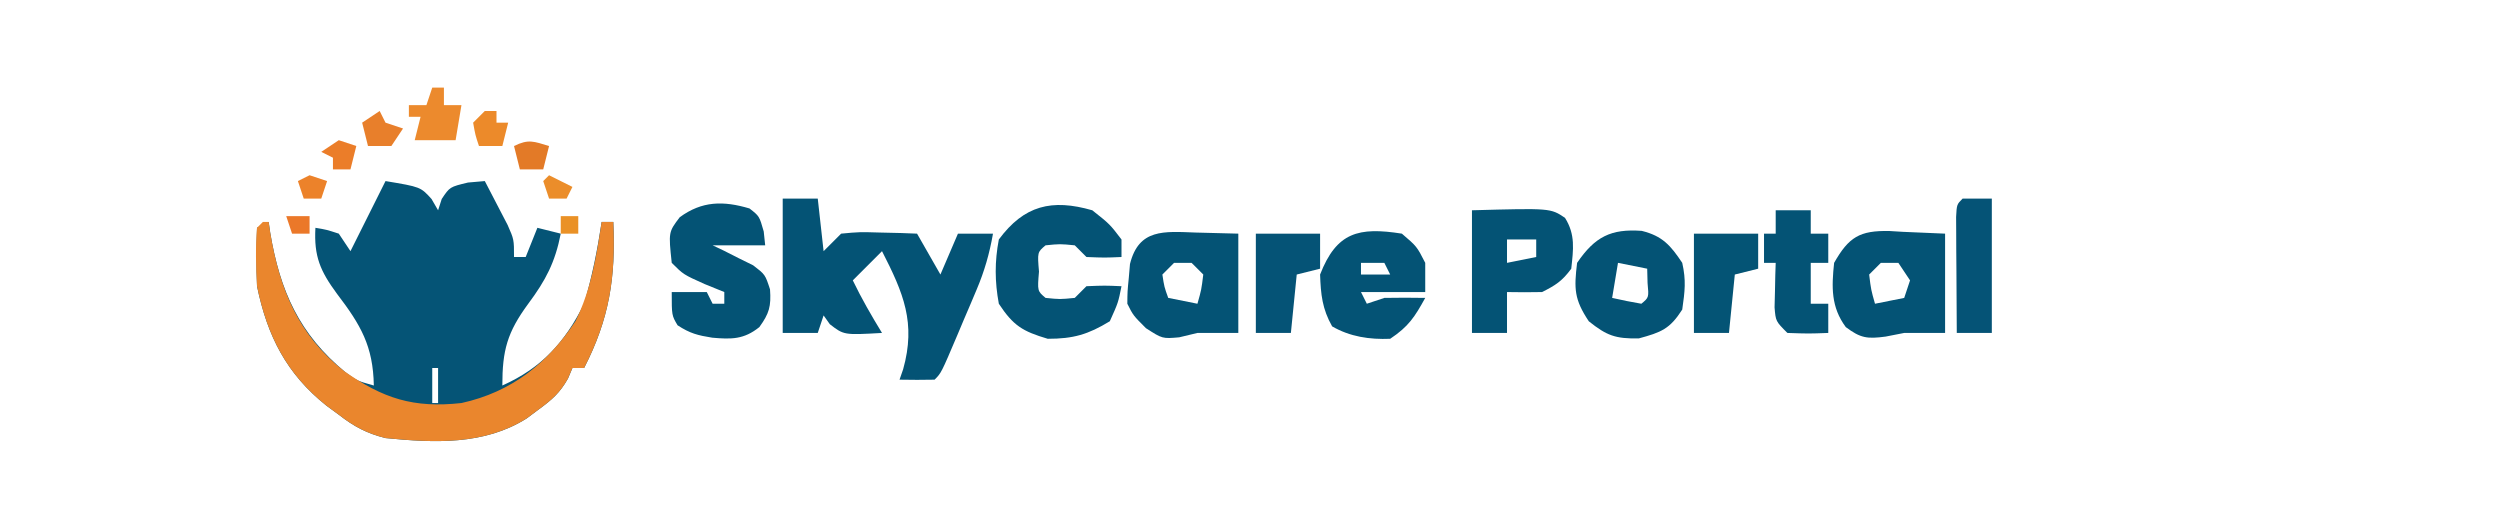 <?xml version="1.0" encoding="UTF-8"?>
<svg version="1.1" xmlns="http://www.w3.org/2000/svg" width="428" height="90">
<path d="M0 0 C6 1 6 1 7.875 3.062 C8.432 4.022 8.432 4.022 9 5 C9.309 4.041 9.309 4.041 9.625 3.062 C11 1 11 1 14.125 0.25 C15.074 0.168 16.023 0.085 17 0 C17.841 1.6 18.672 3.205 19.5 4.812 C19.964 5.706 20.428 6.599 20.906 7.52 C22 10 22 10 22 13 C22.66 13 23.32 13 24 13 C24.66 11.35 25.32 9.7 26 8 C27.32 8.33 28.64 8.66 30 9 C29.042 13.895 27.432 16.987 24.438 21 C20.83 25.91 20 28.969 20 35 C26.78 31.956 30.667 27.649 34 21 C35.357 16.377 36.28 11.762 37 7 C37.66 7 38.32 7 39 7 C39.433 16.485 38.326 23.574 34 32 C33.34 32 32.68 32 32 32 C31.749 32.596 31.497 33.191 31.238 33.805 C29.838 36.287 28.478 37.452 26.188 39.125 C25.521 39.623 24.855 40.12 24.168 40.633 C16.87 45.235 8.353 44.826 0 44 C-3.211 43.197 -5.403 42.024 -8 40 C-9.042 39.236 -9.042 39.236 -10.105 38.457 C-16.955 33.004 -20.233 26.541 -22 18 C-22.147 14.659 -22.121 11.342 -22 8 C-21.34 7.67 -20.68 7.34 -20 7 C-19.914 7.606 -19.827 8.212 -19.738 8.836 C-18.066 18.81 -14.741 26.212 -6.867 32.723 C-4.923 34.178 -4.923 34.178 -2 35 C-2.125 28.239 -4.234 24.638 -8.309 19.297 C-11.182 15.395 -12.271 12.877 -12 8 C-10.125 8.312 -10.125 8.312 -8 9 C-7.01 10.485 -7.01 10.485 -6 12 C-4.02 8.04 -2.04 4.08 0 0 Z M8 32 C8 33.98 8 35.96 8 38 C8.33 38 8.66 38 9 38 C9 36.02 9 34.04 9 32 C8.67 32 8.34 32 8 32 Z " fill="#055476" transform="translate(66,31)"/>
<path d="M0 0 C1.98 0 3.96 0 6 0 C6.33 2.97 6.66 5.94 7 9 C7.99 8.01 8.98 7.02 10 6 C13.137 5.707 13.137 5.707 16.688 5.812 C18.457 5.853 18.457 5.853 20.262 5.895 C21.617 5.947 21.617 5.947 23 6 C24.32 8.31 25.64 10.62 27 13 C27.99 10.69 28.98 8.38 30 6 C31.98 6 33.96 6 36 6 C35.403 9.414 34.539 12.421 33.188 15.609 C32.834 16.446 32.481 17.283 32.117 18.145 C31.749 19.004 31.38 19.864 31 20.75 C30.631 21.625 30.263 22.501 29.883 23.402 C27.139 29.861 27.139 29.861 26 31 C24 31.041 22 31.043 20 31 C20.202 30.417 20.405 29.835 20.613 29.234 C22.85 21.288 20.675 16.177 17 9 C15.35 10.65 13.7 12.3 12 14 C13.498 17.112 15.199 20.053 17 23 C10.477 23.369 10.477 23.369 8.062 21.5 C7.712 21.005 7.361 20.51 7 20 C6.67 20.99 6.34 21.98 6 23 C4.02 23 2.04 23 0 23 C0 15.41 0 7.82 0 0 Z " fill="#045375" transform="translate(134,34)"/>
<path d="M0 0 C0.33 0 0.66 0 1 0 C1.086 0.606 1.173 1.212 1.262 1.836 C2.884 11.511 6.064 19.33 13.902 25.527 C20.588 30.221 25.754 31.905 34 31 C42.584 29.112 48.731 24.213 53.523 16.98 C56.182 11.615 57.11 5.882 58 0 C58.66 0 59.32 0 60 0 C60.433 9.485 59.326 16.574 55 25 C54.34 25 53.68 25 53 25 C52.623 25.893 52.623 25.893 52.238 26.805 C50.838 29.287 49.478 30.452 47.188 32.125 C46.521 32.623 45.855 33.12 45.168 33.633 C37.87 38.235 29.353 37.826 21 37 C17.789 36.197 15.597 35.024 13 33 C12.305 32.491 11.61 31.982 10.895 31.457 C4.045 26.004 0.767 19.541 -1 11 C-1.194 7.656 -1.275 4.34 -1 1 C-0.67 0.67 -0.34 0.34 0 0 Z " fill="#EA862D" transform="translate(45,38)"/>
<path d="M0 0 C3 2.375 3 2.375 5 5 C5 5.99 5 6.98 5 8 C2.125 8.125 2.125 8.125 -1 8 C-1.66 7.34 -2.32 6.68 -3 6 C-5.542 5.75 -5.542 5.75 -8 6 C-9.404 7.177 -9.404 7.177 -9.125 10.5 C-9.404 13.823 -9.404 13.823 -8 15 C-5.542 15.25 -5.542 15.25 -3 15 C-2.34 14.34 -1.68 13.68 -1 13 C2.125 12.875 2.125 12.875 5 13 C4.438 15.812 4.438 15.812 3 19 C-0.743 21.275 -3.245 22 -7.625 22 C-11.924 20.726 -13.514 19.767 -16 16 C-16.701 12.205 -16.723 8.793 -16 5 C-11.668 -0.853 -6.923 -1.993 0 0 Z " fill="#045375" transform="translate(187,36)"/>
<path d="M0 0 C1.12 0.068 1.12 0.068 2.263 0.138 C5.851 0.293 5.851 0.293 9.513 0.45 C9.513 6.06 9.513 11.67 9.513 17.45 C7.203 17.45 4.893 17.45 2.513 17.45 C0.935 17.76 0.935 17.76 -0.675 18.075 C-3.827 18.496 -4.963 18.343 -7.487 16.45 C-10.033 13.014 -9.924 9.599 -9.487 5.45 C-6.977 1.041 -5.13 -0.107 0 0 Z M-1.487 5.45 C-2.147 6.11 -2.807 6.77 -3.487 7.45 C-3.167 10.053 -3.167 10.053 -2.487 12.45 C-0.837 12.12 0.813 11.79 2.513 11.45 C2.843 10.46 3.173 9.47 3.513 8.45 C2.853 7.46 2.193 6.47 1.513 5.45 C0.523 5.45 -0.467 5.45 -1.487 5.45 Z " fill="#045375" transform="translate(323.487,39.55)"/>
<path d="M0 0 C1.688 1.312 1.688 1.312 2.438 3.938 C2.561 5.113 2.561 5.113 2.688 6.312 C-0.312 6.312 -3.312 6.312 -6.312 6.312 C-5.674 6.615 -5.036 6.918 -4.379 7.23 C-3.553 7.649 -2.726 8.068 -1.875 8.5 C-1.051 8.906 -0.228 9.312 0.621 9.73 C2.688 11.312 2.688 11.312 3.516 13.852 C3.719 16.758 3.39 17.961 1.688 20.312 C-0.955 22.446 -3.12 22.412 -6.375 22.125 C-8.86 21.727 -10.187 21.395 -12.312 20 C-13.312 18.312 -13.312 18.312 -13.312 14.312 C-11.332 14.312 -9.352 14.312 -7.312 14.312 C-6.982 14.973 -6.652 15.633 -6.312 16.312 C-5.652 16.312 -4.992 16.312 -4.312 16.312 C-4.312 15.652 -4.312 14.992 -4.312 14.312 C-5.426 13.859 -6.54 13.405 -7.688 12.938 C-11.312 11.312 -11.312 11.312 -13.312 9.312 C-13.872 4.05 -13.872 4.05 -11.938 1.5 C-8.128 -1.284 -4.495 -1.336 0 0 Z " fill="#045375" transform="translate(128.312,35.688)"/>
<path d="M0 0 C2.413 0.062 4.826 0.124 7.312 0.188 C7.312 5.798 7.312 11.408 7.312 17.188 C5.003 17.188 2.692 17.188 0.312 17.188 C-0.719 17.435 -1.75 17.683 -2.812 17.938 C-5.688 18.188 -5.688 18.188 -8.5 16.375 C-10.688 14.188 -10.688 14.188 -11.688 12.188 C-11.672 10.129 -11.672 10.129 -11.438 7.75 C-11.37 6.968 -11.303 6.185 -11.234 5.379 C-9.721 -0.686 -5.415 -0.196 0 0 Z M-3.688 5.188 C-4.348 5.848 -5.008 6.508 -5.688 7.188 C-5.369 9.296 -5.369 9.296 -4.688 11.188 C-3.038 11.518 -1.387 11.848 0.312 12.188 C0.992 9.79 0.992 9.79 1.312 7.188 C0.652 6.527 -0.007 5.867 -0.688 5.188 C-1.677 5.188 -2.667 5.188 -3.688 5.188 Z " fill="#045375" transform="translate(204.688,39.812)"/>
<path d="M0 0 C13.449 -0.37 13.449 -0.37 15.926 1.293 C17.741 4.178 17.353 6.703 17 10 C15.457 12.104 14.319 12.841 12 14 C10 14.04 8 14.043 6 14 C6 16.31 6 18.62 6 21 C4.02 21 2.04 21 0 21 C0 14.07 0 7.14 0 0 Z M6 5 C6 6.32 6 7.64 6 9 C7.65 8.67 9.3 8.34 11 8 C11 7.01 11 6.02 11 5 C9.35 5 7.7 5 6 5 Z " fill="#045375" transform="translate(252,36)"/>
<path d="M0 0 C2.562 2.188 2.562 2.188 4 5 C4 6.65 4 8.3 4 10 C0.37 10 -3.26 10 -7 10 C-6.67 10.66 -6.34 11.32 -6 12 C-5.01 11.67 -4.02 11.34 -3 11 C-0.667 10.96 1.667 10.956 4 11 C2.196 14.265 1.166 15.889 -2 18 C-5.52 18.149 -8.881 17.65 -11.938 15.875 C-13.631 12.886 -13.884 10.418 -14 7 C-11.18 -0.251 -7.404 -1.17 0 0 Z M-7 5 C-7 5.66 -7 6.32 -7 7 C-5.35 7 -3.7 7 -2 7 C-2.33 6.34 -2.66 5.68 -3 5 C-4.32 5 -5.64 5 -7 5 Z " fill="#045375" transform="translate(240,40)"/>
<path d="M0 0 C3.552 0.874 4.948 2.493 6.938 5.477 C7.614 8.499 7.393 10.287 6.938 13.477 C4.795 16.819 3.335 17.368 -0.5 18.414 C-4.492 18.484 -5.982 17.941 -9.062 15.477 C-11.563 11.726 -11.599 9.918 -11.062 5.477 C-8.013 0.998 -5.264 -0.379 0 0 Z M-4.062 5.477 C-4.393 7.457 -4.723 9.437 -5.062 11.477 C-3.406 11.859 -1.738 12.191 -0.062 12.477 C1.234 11.41 1.234 11.41 1 8.914 C0.979 8.11 0.959 7.305 0.938 6.477 C-0.713 6.147 -2.362 5.817 -4.062 5.477 Z " fill="#045375" transform="translate(281.062,39.523)"/>
<path d="M0 0 C1.98 0 3.96 0 6 0 C6 1.32 6 2.64 6 4 C6.99 4 7.98 4 9 4 C9 5.65 9 7.3 9 9 C8.01 9 7.02 9 6 9 C6 11.31 6 13.62 6 16 C6.99 16 7.98 16 9 16 C9 17.65 9 19.3 9 21 C5.625 21.125 5.625 21.125 2 21 C0 19 0 19 -0.195 16.617 C-0.172 15.712 -0.149 14.807 -0.125 13.875 C-0.107 12.965 -0.089 12.055 -0.07 11.117 C-0.047 10.419 -0.024 9.72 0 9 C-0.66 9 -1.32 9 -2 9 C-2 7.35 -2 5.7 -2 4 C-1.34 4 -0.68 4 0 4 C0 2.68 0 1.36 0 0 Z " fill="#045375" transform="translate(304,36)"/>
<path d="M0 0 C1.65 0 3.3 0 5 0 C5 7.59 5 15.18 5 23 C3.02 23 1.04 23 -1 23 C-1.029 19.354 -1.047 15.708 -1.062 12.062 C-1.071 11.022 -1.079 9.981 -1.088 8.908 C-1.093 7.424 -1.093 7.424 -1.098 5.91 C-1.103 4.994 -1.108 4.077 -1.114 3.133 C-1 1 -1 1 0 0 Z " fill="#055376" transform="translate(336,34)"/>
<path d="M0 0 C3.63 0 7.26 0 11 0 C11 1.98 11 3.96 11 6 C9.68 6.33 8.36 6.66 7 7 C6.67 10.3 6.34 13.6 6 17 C4.02 17 2.04 17 0 17 C0 11.39 0 5.78 0 0 Z " fill="#055376" transform="translate(215,40)"/>
<path d="M0 0 C3.63 0 7.26 0 11 0 C11 1.98 11 3.96 11 6 C9.68 6.33 8.36 6.66 7 7 C6.67 10.3 6.34 13.6 6 17 C4.02 17 2.04 17 0 17 C0 11.39 0 5.78 0 0 Z " fill="#045475" transform="translate(290,40)"/>
<path d="M0 0 C0.66 0 1.32 0 2 0 C2 0.99 2 1.98 2 3 C2.99 3 3.98 3 5 3 C4.67 4.98 4.34 6.96 4 9 C1.69 9 -0.62 9 -3 9 C-2.67 7.68 -2.34 6.36 -2 5 C-2.66 5 -3.32 5 -4 5 C-4 4.34 -4 3.68 -4 3 C-3.01 3 -2.02 3 -1 3 C-0.67 2.01 -0.34 1.02 0 0 Z " fill="#EC8A2D" transform="translate(74,15)"/>
<path d="M0 0 C0.66 0 1.32 0 2 0 C2 0.66 2 1.32 2 2 C2.66 2 3.32 2 4 2 C3.67 3.32 3.34 4.64 3 6 C1.68 6 0.36 6 -1 6 C-1.625 4.125 -1.625 4.125 -2 2 C-1.34 1.34 -0.68 0.68 0 0 Z " fill="#EC8A2A" transform="translate(83,19)"/>
<path d="M0 0 C0.33 0.66 0.66 1.32 1 2 C1.99 2.33 2.98 2.66 4 3 C3.01 4.485 3.01 4.485 2 6 C0.68 6 -0.64 6 -2 6 C-2.33 4.68 -2.66 3.36 -3 2 C-2.01 1.34 -1.02 0.68 0 0 Z " fill="#E87F2B" transform="translate(65,19)"/>
<path d="M0 0 C-0.33 1.32 -0.66 2.64 -1 4 C-2.32 4 -3.64 4 -5 4 C-5.33 2.68 -5.66 1.36 -6 0 C-3.509 -1.245 -2.589 -0.777 0 0 Z " fill="#E37A27" transform="translate(94,25)"/>
<path d="M0 0 C0.99 0.33 1.98 0.66 3 1 C2.67 2.32 2.34 3.64 2 5 C1.01 5 0.02 5 -1 5 C-1 4.34 -1 3.68 -1 3 C-1.66 2.67 -2.32 2.34 -3 2 C-2.01 1.34 -1.02 0.68 0 0 Z " fill="#EB7D29" transform="translate(58,24)"/>
<path d="M0 0 C0.99 0.33 1.98 0.66 3 1 C2.67 1.99 2.34 2.98 2 4 C1.01 4 0.02 4 -1 4 C-1.33 3.01 -1.66 2.02 -2 1 C-1.34 0.67 -0.68 0.34 0 0 Z " fill="#EC822A" transform="translate(53,30)"/>
<path d="M0 0 C1.32 0.66 2.64 1.32 4 2 C3.67 2.66 3.34 3.32 3 4 C2.01 4 1.02 4 0 4 C-0.33 3.01 -0.66 2.02 -1 1 C-0.67 0.67 -0.34 0.34 0 0 Z " fill="#EB8D2A" transform="translate(94,30)"/>
<path d="M0 0 C1.32 0 2.64 0 4 0 C4 0.99 4 1.98 4 3 C3.01 3 2.02 3 1 3 C0.67 2.01 0.34 1.02 0 0 Z " fill="#EB7829" transform="translate(49,37)"/>
<path d="M0 0 C0.99 0 1.98 0 3 0 C3 0.99 3 1.98 3 3 C2.01 3 1.02 3 0 3 C0 2.01 0 1.02 0 0 Z " fill="#EA9126" transform="translate(96,37)"/>
</svg>
